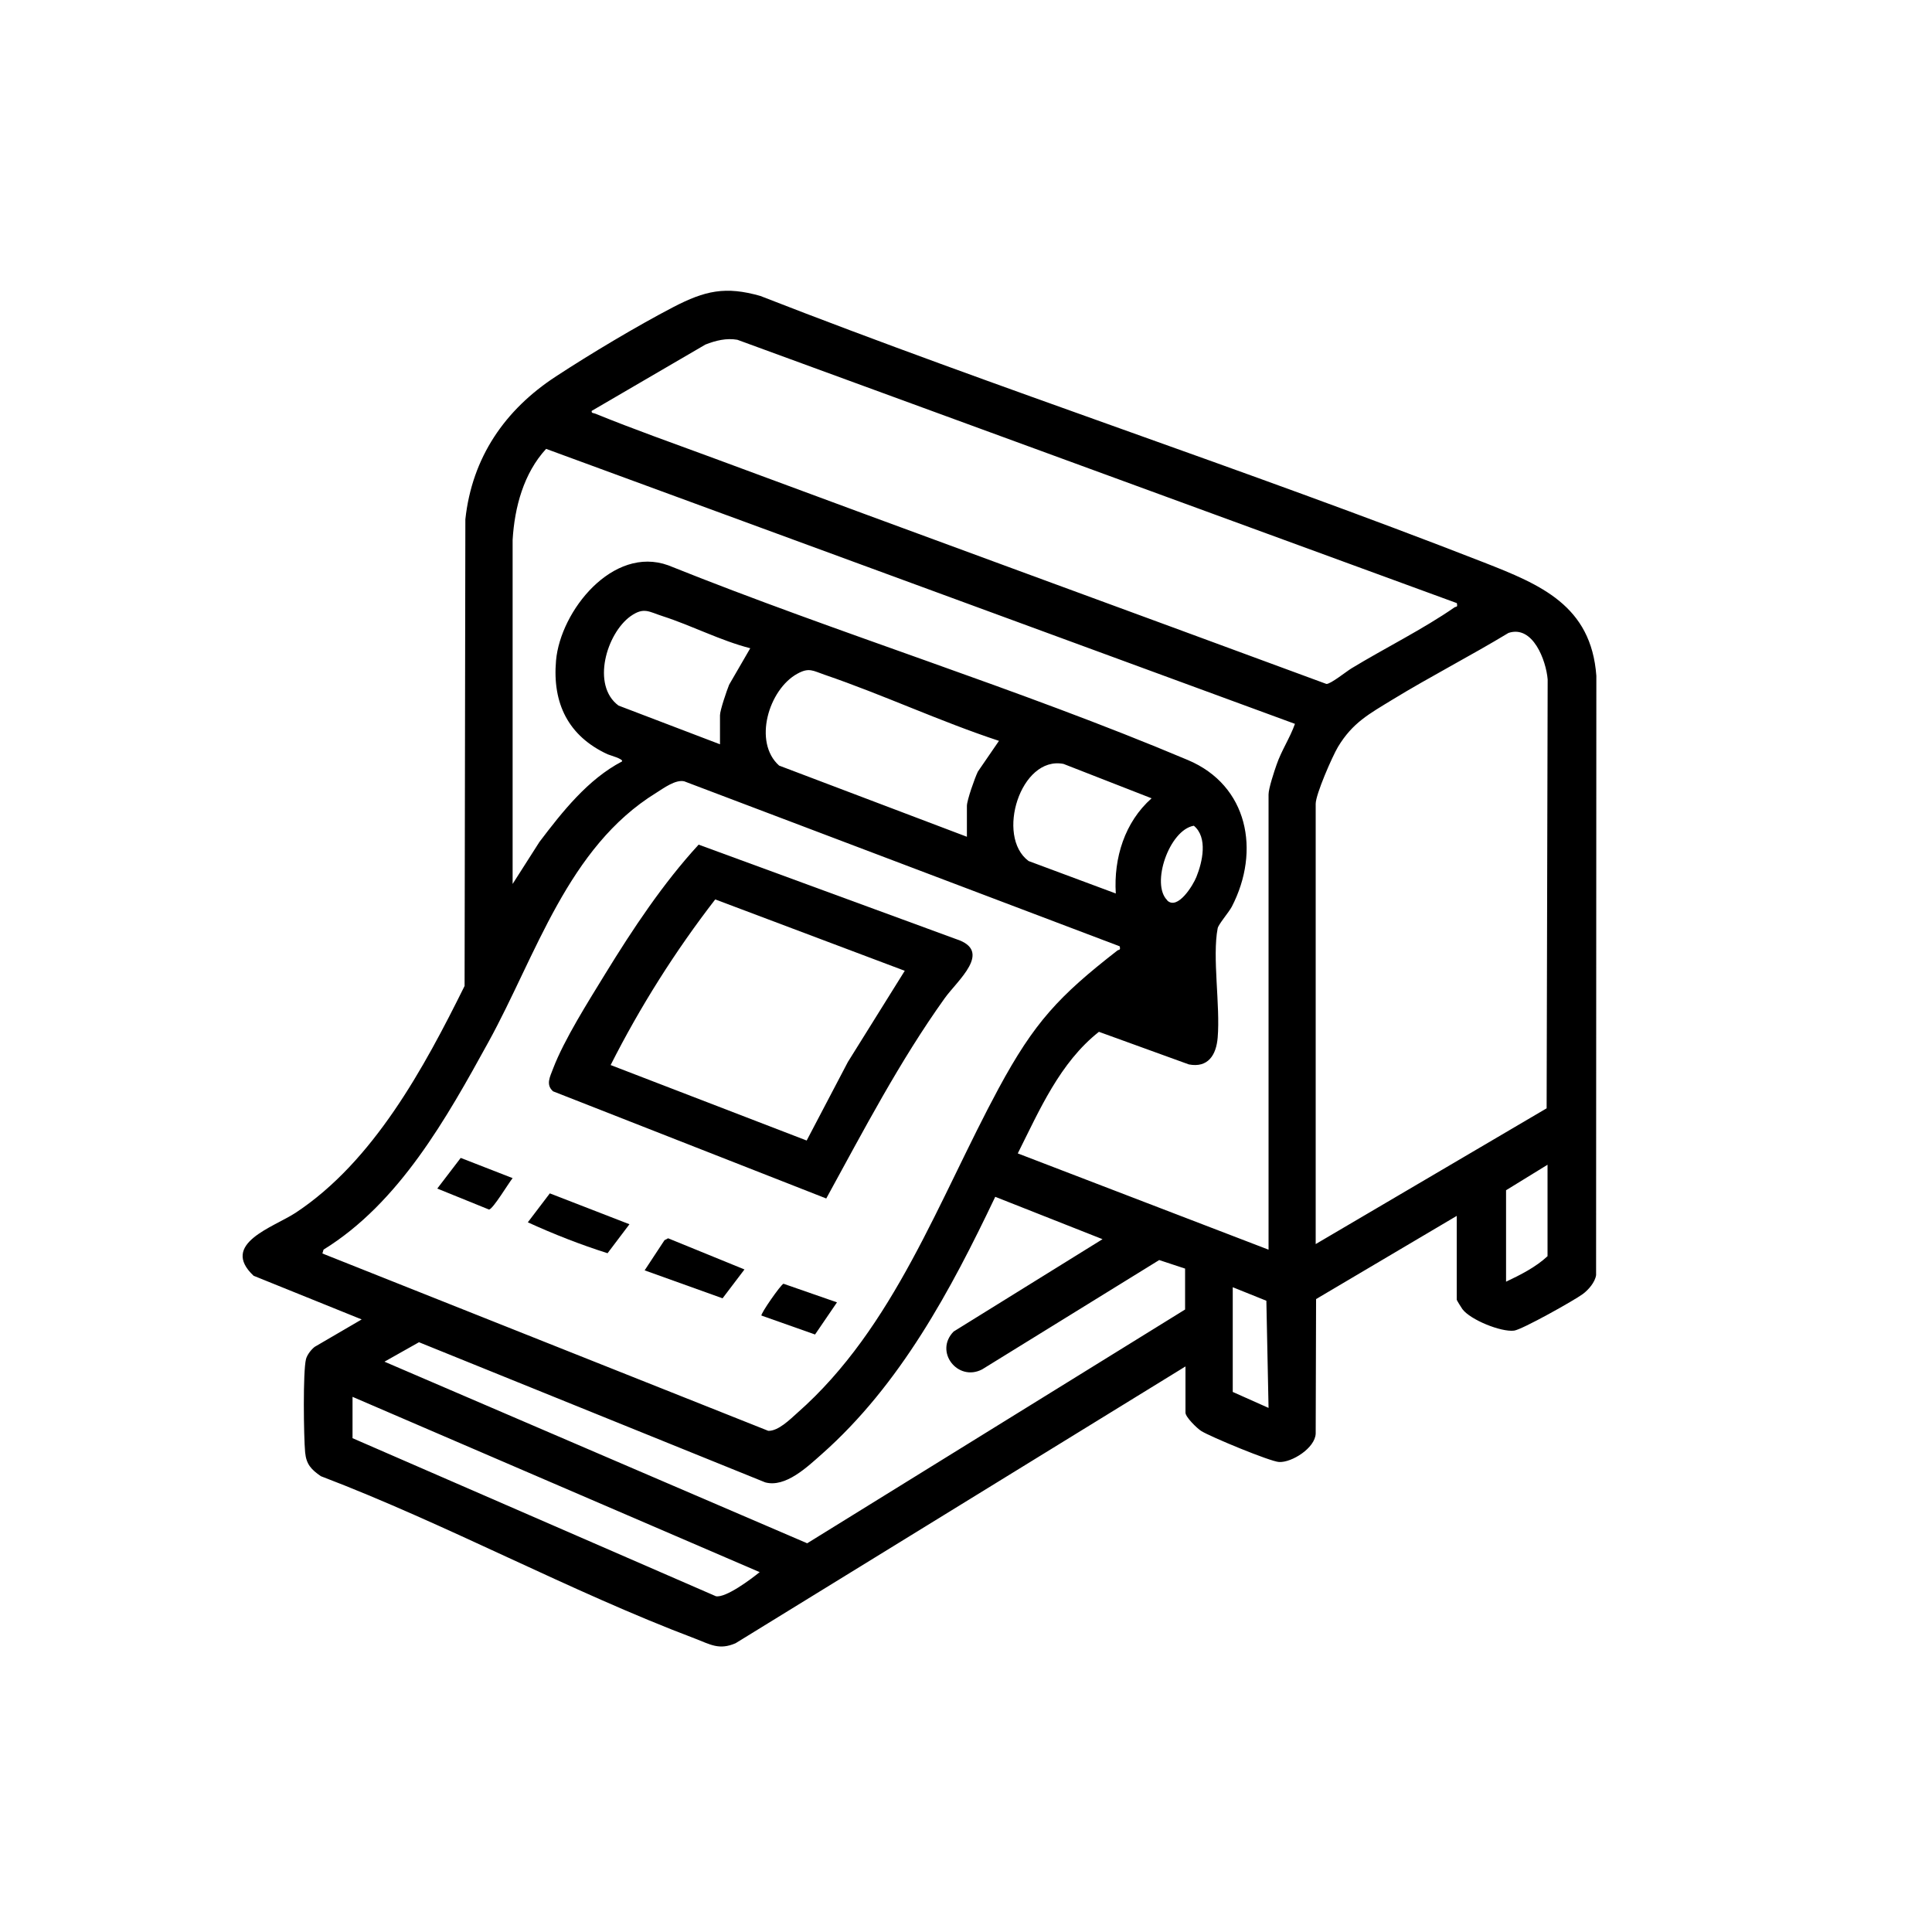 <?xml version="1.0" encoding="UTF-8"?>
<svg id="_Слой_1" data-name="Слой 1" xmlns="http://www.w3.org/2000/svg" viewBox="0 0 150 150">
  <path d="M113.12,94.39l-10.94,6.47-.03,10.44c-.04,1.12-1.85,2.26-2.84,2.21-.68-.03-5.34-1.96-6.05-2.41-.33-.21-1.22-1.08-1.22-1.42v-3.59l-34.93,21.49c-1.27.55-1.95.1-3.12-.35-9.76-3.69-19.29-8.89-29.08-12.62-.75-.52-1.13-.92-1.22-1.85-.11-1.19-.18-6.29.07-7.25.09-.33.4-.73.67-.94l3.65-2.13-8.39-3.39c-2.65-2.49,1.56-3.77,3.26-4.89,6.05-3.99,9.98-11.27,13.12-17.61l.06-36.23c.52-4.81,3.07-8.51,7.04-11.1,2.69-1.76,6.27-3.9,9.11-5.38,2.45-1.27,4.04-1.64,6.76-.86,18.57,7.25,37.58,13.43,56.15,20.68,4.42,1.73,8.35,3.35,8.75,8.81l-.02,46.53c-.08.55-.59,1.14-1.02,1.46-.64.48-4.74,2.78-5.35,2.85-1.02.12-3.39-.84-4.01-1.67-.08-.11-.44-.69-.44-.73v-6.51ZM113.12,46.83l-55.87-20.45c-.85-.15-1.69.06-2.48.37l-8.83,5.15c-.04.2.15.16.29.22,2.97,1.21,6.03,2.29,9.04,3.4,15.89,5.9,31.81,11.71,47.71,17.58.31.03,1.54-.96,1.95-1.21,2.55-1.55,5.59-3.06,7.99-4.73.13-.09.27.02.19-.32ZM98.49,97.02v-35.34c0-.46.44-1.79.62-2.3.38-1.11,1.04-2.08,1.43-3.18l-58.14-21.35c-1.74,1.89-2.45,4.53-2.6,7.07v26.71s2.08-3.26,2.08-3.26c1.79-2.36,3.77-4.87,6.41-6.25.15-.19-.97-.49-1.12-.56-3.04-1.41-4.29-3.94-4-7.27.34-3.86,4.41-8.95,8.71-7.4,13.3,5.34,27.14,9.55,40.35,15.12,4.67,1.97,5.65,7.05,3.41,11.38-.23.44-1.04,1.37-1.1,1.68-.43,2.23.21,6.01,0,8.49-.11,1.34-.74,2.37-2.24,2.08l-6.98-2.53c-3.03,2.39-4.61,6.07-6.3,9.44l19.46,7.47ZM55.9,57.8v-2.27c0-.38.53-1.93.71-2.37l1.64-2.83c-2.33-.6-4.51-1.75-6.8-2.49-1.07-.34-1.45-.73-2.49,0-1.86,1.33-3.07,5.36-.94,6.94l7.89,3.01ZM102.15,96.59l17.93-10.54.08-33.3c-.12-1.46-1.14-4.24-3.04-3.61-2.96,1.79-6.06,3.38-9.01,5.18-1.81,1.11-3.09,1.78-4.23,3.67-.44.74-1.73,3.68-1.73,4.42v34.17ZM75.07,64.98v-2.41c0-.44.62-2.19.85-2.66l1.64-2.39c-4.58-1.51-8.97-3.57-13.53-5.13-.91-.31-1.21-.59-2.13-.08-2.22,1.22-3.45,5.31-1.41,7.13l14.59,5.53ZM86.63,69.37c-.17-2.75.69-5.54,2.78-7.39l-6.84-2.67c-3.33-.65-5.29,5.63-2.71,7.54l6.77,2.52ZM86.93,73.47l-33.81-12.81c-.68-.15-1.59.53-2.18.9-6.86,4.23-9.3,12.58-13.01,19.33-3.26,5.93-6.93,12.5-12.81,16.13l-.09.3,34.62,13.77c.78.02,1.68-.88,2.26-1.4,7.53-6.63,10.98-16.59,15.63-25.2,2.77-5.12,4.66-7.15,9.21-10.69.12-.09.27,0,.18-.33ZM90.62,69.91c.81.78,2.01-1.17,2.27-1.83.47-1.16.9-3.06-.2-3.97-1.91.32-3.36,4.54-2.06,5.79ZM116.93,99.51c1.12-.53,2.31-1.13,3.22-1.98v-7.1l-3.22,1.98v7.1ZM92.03,98.5l-2.03-.67-13.75,8.49c-1.89.98-3.74-1.38-2.21-2.94l11.56-7.17-8.33-3.29c-3.46,7.26-7.37,14.58-13.47,19.98-1.12.99-2.82,2.62-4.39,2.19l-26.88-10.88-2.68,1.51,32.82,14.1,29.34-18.15v-3.17ZM95.71,99.95v8.12l2.78,1.24-.17-8.32-2.61-1.05ZM27.37,108.44v3.22l28.21,12.27c.77.15,2.75-1.34,3.4-1.87l-31.61-13.61Z"/>
  <path d="M54.25,65.58l19.98,7.33c2.9.93.1,3.21-.89,4.6-3.51,4.91-6.29,10.25-9.19,15.54l-21.21-8.32c-.59-.52-.23-1.14,0-1.76.86-2.26,2.76-5.25,4.05-7.36,2.13-3.47,4.5-7.04,7.25-10.03ZM70.24,75.37l-14.71-5.54c-3.1,4.01-5.83,8.33-8.12,12.86l15.22,5.86,3.2-6.1,4.41-7.07Z"/>
  <path d="M42.68,92.65l6.19,2.4-1.7,2.25c-2.11-.67-4.18-1.48-6.19-2.4l1.71-2.25Z"/>
  <polygon points="50.05 98.63 51.59 96.29 51.87 96.14 57.8 98.56 56.1 100.8 50.05 98.63"/>
  <path d="M64.98,101.12l-1.7,2.49-4.16-1.47c-.1-.11,1.51-2.42,1.71-2.47l4.14,1.44Z"/>
  <path d="M39.8,91.47c-.3.36-1.52,2.4-1.83,2.44l-4.02-1.63,1.82-2.38,4.03,1.57Z"/>
</svg>